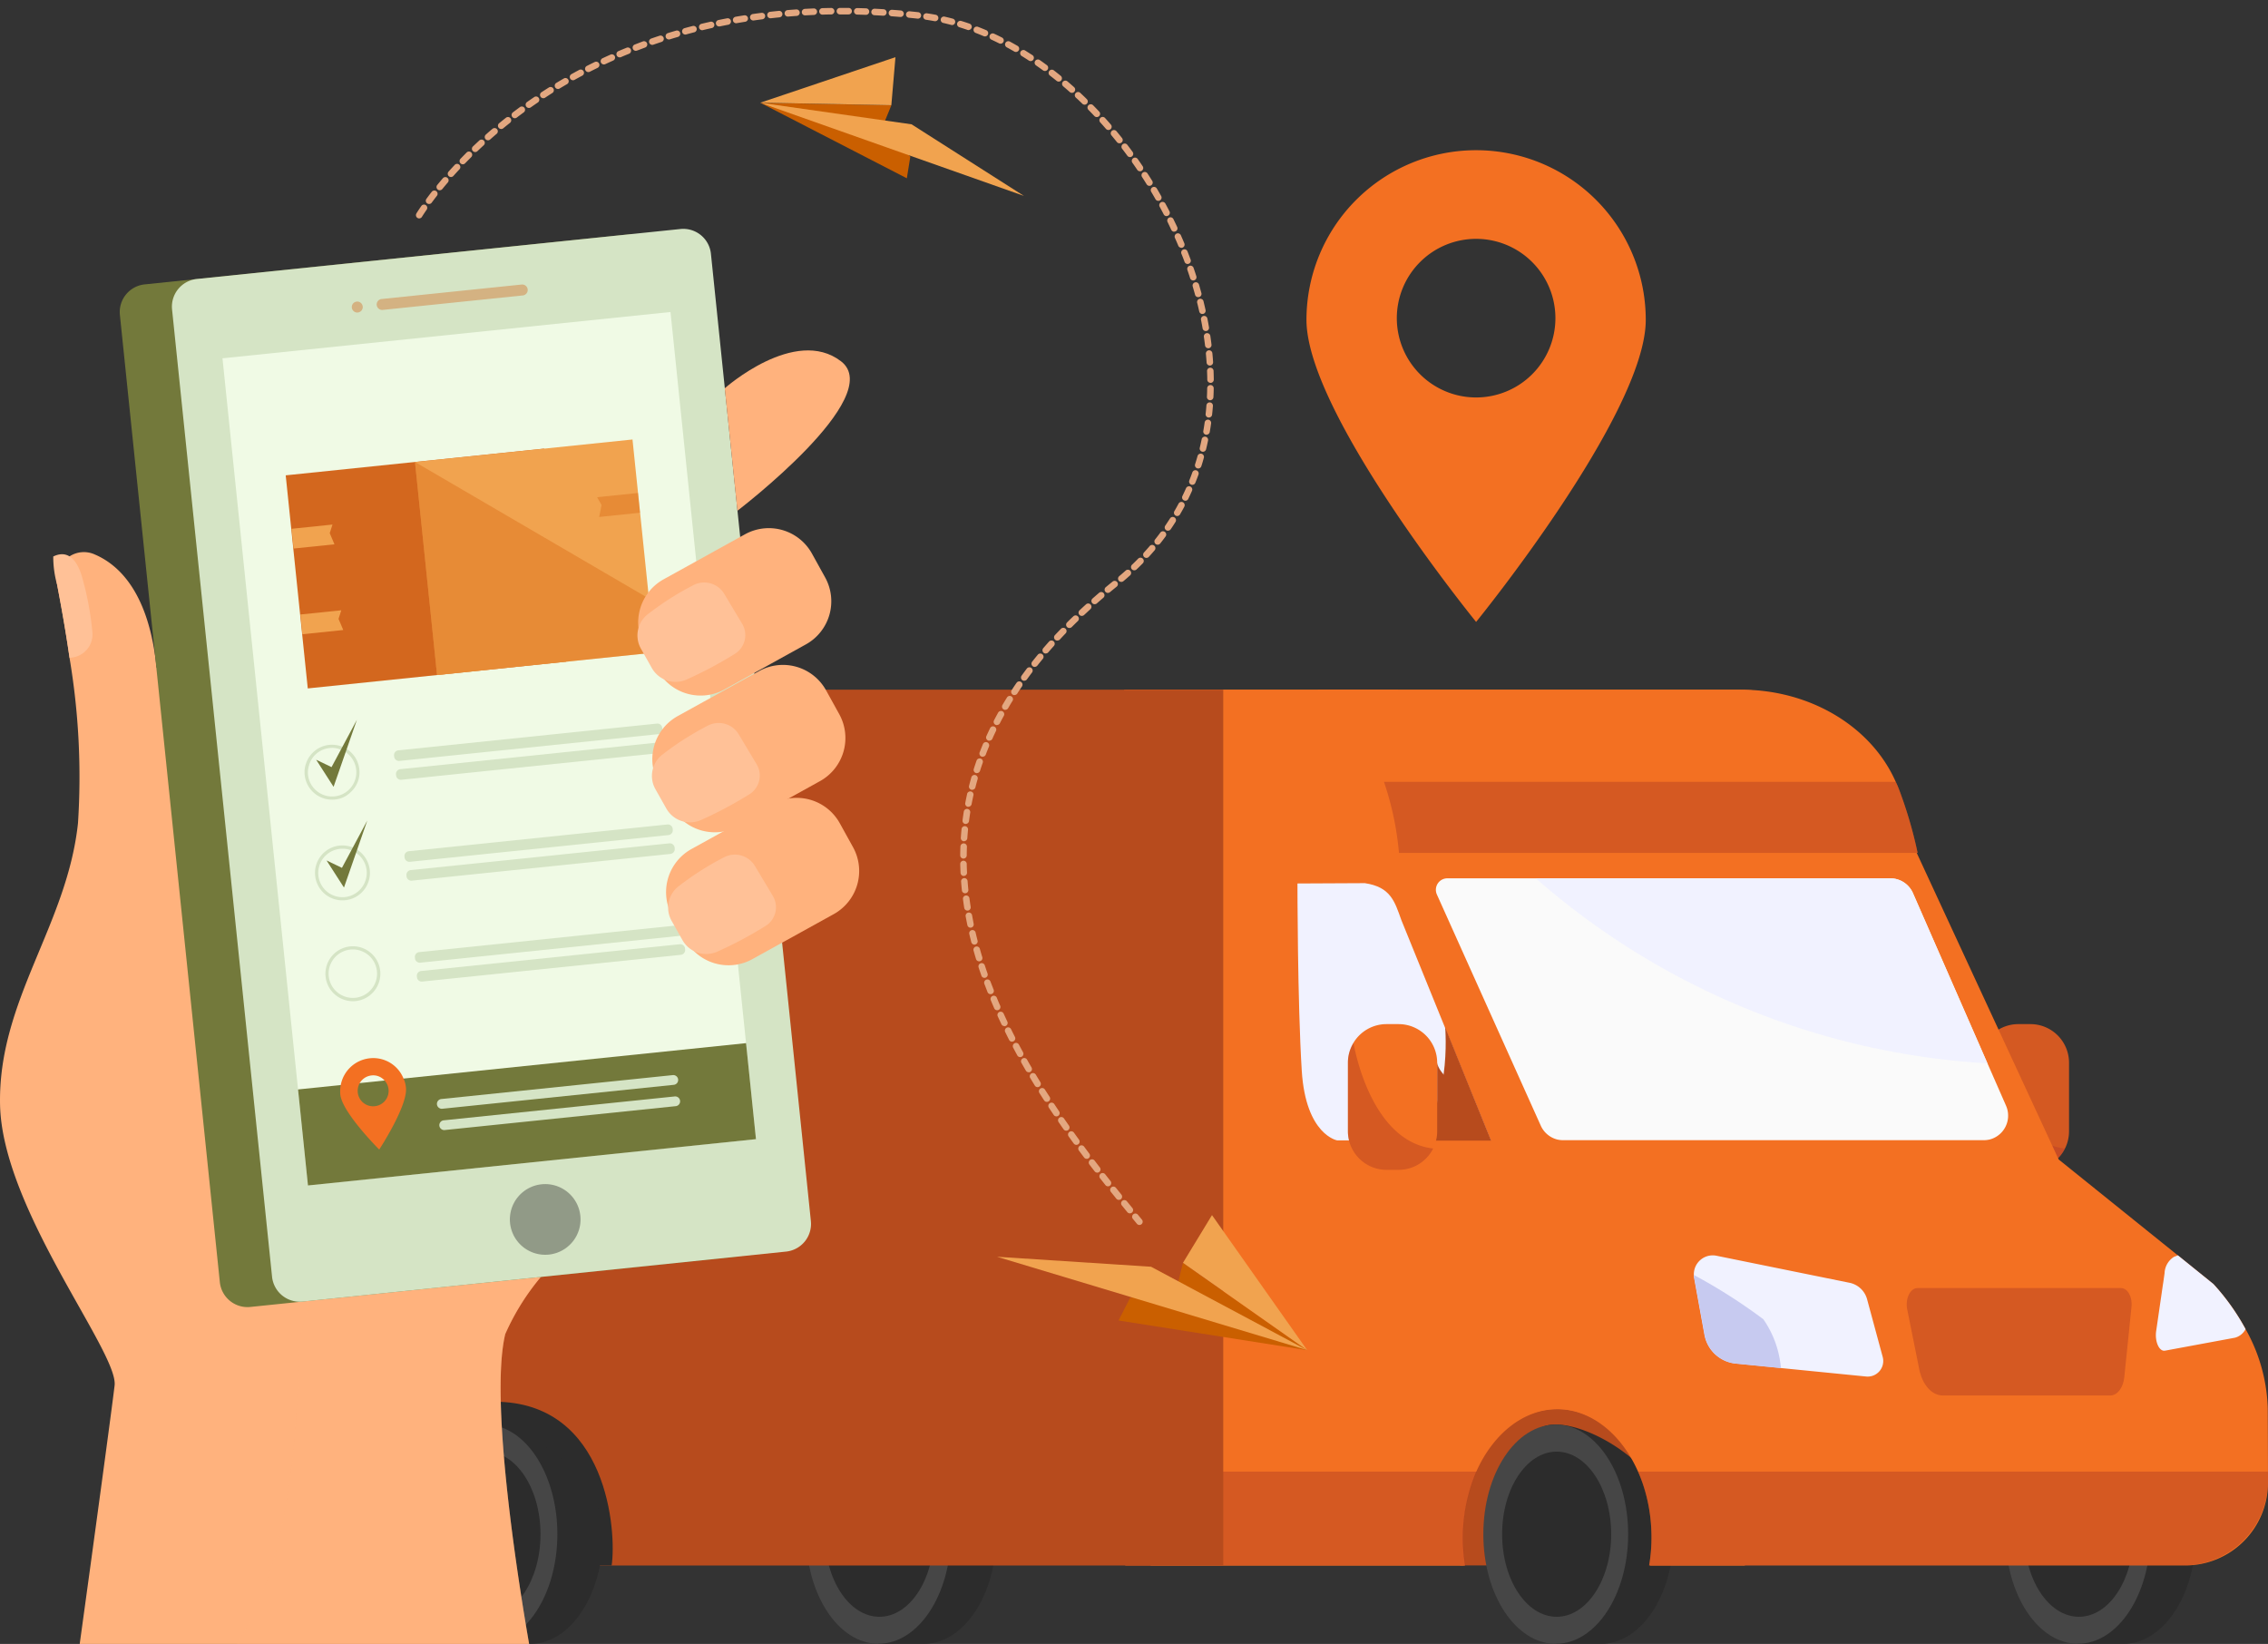 <svg xmlns="http://www.w3.org/2000/svg" width="144.182" height="104.5" viewBox="0 0 144.182 104.5">
  <rect x="0" y="0" width="144.182" height="104.5" fill="#333333" stroke="none"/>
  <g id="Group_17917" data-name="Group 17917" transform="translate(-25.785 0.5)">
    <g id="Group_17895" data-name="Group 17895" transform="translate(45.81 43.341)">
      <g id="Group_17889" data-name="Group 17889" transform="translate(105.832 21.258)">
        <path id="Path_91426" data-name="Path 91426" d="M1952.473,1000.672v4.367a2.445,2.445,0,0,1-2.446,2.447h-.783a2.455,2.455,0,0,1-2.447-2.447v-4.367a2.411,2.411,0,0,1,.355-1.256v-.007a2.454,2.454,0,0,1,2.091-1.184h.783A2.455,2.455,0,0,1,1952.473,1000.672Z" transform="translate(-1946.797 -998.225)" fill="#d45922"/>
        <path id="Path_91427" data-name="Path 91427" d="M1952.216,1019.2a2.454,2.454,0,0,1-2.19,1.355h-.783a2.455,2.455,0,0,1-2.447-2.447v-4.367a2.411,2.411,0,0,1,.355-1.256C1947.2,1012.753,1948.237,1018.744,1952.216,1019.2Z" transform="translate(-1946.797 -1011.292)" fill="#a8302d" opacity="0.3"/>
      </g>
      <path id="Path_91428" data-name="Path 91428" d="M1544.455,1276.388h12.094v-12.206h-12.617Z" transform="translate(-1471.665 -1220.719)" fill="#b74b1d"/>
      <path id="Path_91429" data-name="Path 91429" d="M1354.7,773.465l-59.417,1.465V743.6H1334.3a9.912,9.912,0,0,1,8.822,5.392l2.554,4.984Z" transform="translate(-1243.849 -743.598)" fill="#f37022"/>
      <g id="Group_17890" data-name="Group 17890" transform="translate(74.274 46.715)">
        <path id="Path_91430" data-name="Path 91430" d="M1601.236,1310.1a19.459,19.459,0,0,0,1.709,6.968h2.893c2.542,0,4.6-3.12,4.6-6.968s-4.954-6.968-7.5-6.968S1601.236,1306.256,1601.236,1310.1Z" transform="translate(-1598.342 -1303.136)" fill="#2c2c2c"/>
        <ellipse id="Ellipse_1682" data-name="Ellipse 1682" cx="4.603" cy="6.968" rx="4.603" ry="6.968" fill="#464646"/>
        <ellipse id="Ellipse_1683" data-name="Ellipse 1683" cx="3.467" cy="5.249" rx="3.467" ry="5.249" transform="translate(1.194 1.719)" fill="#2c2c2c"/>
      </g>
      <g id="Group_17891" data-name="Group 17891" transform="translate(107.476 46.715)">
        <path id="Path_91431" data-name="Path 91431" d="M1999.715,1310.1a19.459,19.459,0,0,0,1.709,6.968h2.893c2.542,0,4.6-3.12,4.6-6.968s-4.954-6.968-7.5-6.968S1999.715,1306.256,1999.715,1310.1Z" transform="translate(-1996.821 -1303.136)" fill="#2c2c2c"/>
        <path id="Path_91432" data-name="Path 91432" d="M1966.491,1310.1c0,3.848,2.061,6.968,4.6,6.968s4.6-3.12,4.6-6.968-2.06-6.968-4.6-6.968S1966.491,1306.256,1966.491,1310.1Z" transform="translate(-1966.491 -1303.136)" fill="#464646"/>
        <path id="Path_91433" data-name="Path 91433" d="M1980.79,1328.978c0,2.9,1.552,5.249,3.467,5.249s3.467-2.35,3.467-5.249-1.552-5.249-3.467-5.249S1980.79,1326.079,1980.79,1328.978Z" transform="translate(-1979.596 -1322.01)" fill="#2c2c2c"/>
      </g>
      <g id="Group_17892" data-name="Group 17892" transform="translate(31.22 46.715)">
        <path id="Path_91434" data-name="Path 91434" d="M1084.646,1310.1a19.457,19.457,0,0,0,1.709,6.968h2.893c2.542,0,4.6-3.12,4.6-6.968s-4.954-6.968-7.5-6.968S1084.646,1306.256,1084.646,1310.1Z" transform="translate(-1081.753 -1303.136)" fill="#2c2c2c"/>
        <path id="Path_91435" data-name="Path 91435" d="M1051.423,1310.1c0,3.848,2.061,6.968,4.6,6.968s4.6-3.12,4.6-6.968-2.061-6.968-4.6-6.968S1051.423,1306.256,1051.423,1310.1Z" transform="translate(-1051.423 -1303.136)" fill="#464646"/>
        <path id="Path_91436" data-name="Path 91436" d="M1065.722,1328.978c0,2.9,1.552,5.249,3.467,5.249s3.467-2.35,3.467-5.249-1.552-5.249-3.467-5.249S1065.722,1326.079,1065.722,1328.978Z" transform="translate(-1064.528 -1322.01)" fill="#2c2c2c"/>
      </g>
      <path id="Path_91437" data-name="Path 91437" d="M1377.155,1108.44a5.263,5.263,0,0,1-5.262,5.275h-34.082a10.423,10.423,0,0,0,.151-1.776c0-4.505-2.7-8.162-6.031-8.162s-6.037,3.657-6.037,8.162a10.416,10.416,0,0,0,.145,1.776h-19.915s-.8-8.892-.7-13.351c.079-3.88.079-11.483-.151-13.338,0-.276,19.2-.309,24.052-.329.658-.007,1.052-.007,1.092-.007l.066.046.072.053c.895.625,5.906,4.137,9.017,6.2,2.743,1.809,22.986,2.545,30.925,2.769,1.973.052,3.19.072,3.19.072a14.328,14.328,0,0,1,2.046,2.868,10.869,10.869,0,0,1,1.407,5.025c.006,1.19.013,2.624.013,4.031C1377.155,1107.979,1377.155,1108.21,1377.155,1108.44Z" transform="translate(-1252.998 -1058.046)" fill="#f37022"/>
      <path id="Path_91438" data-name="Path 91438" d="M1567.44,903.882h-26.7a1.578,1.578,0,0,1-1.434-.921l-6.61-14.706a.729.729,0,0,1,.664-1.026h28.169a1.568,1.568,0,0,1,1.434.94l4.735,10.819,1.184,2.7A1.568,1.568,0,0,1,1567.44,903.882Z" transform="translate(-1461.376 -875.238)" fill="#fafafa"/>
      <path id="Path_91439" data-name="Path 91439" d="M1337.455,793.323c-.007.46-.026.895-.053,1.283-.191,2.558-2.762,4.683-2.762,4.683h-6a10.637,10.637,0,0,0-.7-5.965c-1.059-2.381-2.979-3.972-5.176-3.972s-4.124,1.592-5.183,3.972a10.768,10.768,0,0,0-.71,5.965h-21.605V743.621h17.343V754.67s5.2,12.22,7.543,17.6c.579,1.341.987,2.256,1.092,2.453.52.993,12.608,7.11,14.607,8.912C1336.962,784.634,1337.515,789.83,1337.455,793.323Z" transform="translate(-1243.755 -743.619)" fill="#f37022"/>
      <path id="Path_91440" data-name="Path 91440" d="M1432.828,893.2l5.688,14.01h-9.759s-2-.335-2.259-4.427c-.274-4.368-.274-11.905-.274-11.905l4.284-.021C1432.14,891.1,1432.4,892,1432.828,893.2Z" transform="translate(-1363.767 -878.559)" fill="#f1f2ff"/>
      <path id="Path_91441" data-name="Path 91441" d="M1649.7,1095.826h-31.648l-11.556-9.089-.066-.046h31.924l9.089,7.314Z" transform="translate(-1529.017 -1058.046)" fill="#f37022"/>
      <path id="Path_91442" data-name="Path 91442" d="M2086.606,1178.98a1.067,1.067,0,0,1-.677.546l-4.439.822c-.375.072-.664-.579-.566-1.25l.434-2.986.013-.072.086-.612a1.289,1.289,0,0,1,.592-1.039l.256-.1,2.256,1.822A14.331,14.331,0,0,1,2086.606,1178.98Z" transform="translate(-1963.876 -1138.333)" fill="#f1f2ff"/>
      <path id="Path_91443" data-name="Path 91443" d="M1734.1,1195.245l-2.861-.283a2.241,2.241,0,0,1-1.986-1.835l-.658-3.617a.5.5,0,0,1-.013-.171,34.653,34.653,0,0,1,4.407,2.8A6.327,6.327,0,0,1,1734.1,1195.245Z" transform="translate(-1640.918 -1152.125)" fill="#a8302d"/>
      <path id="Path_91444" data-name="Path 91444" d="M1739.535,1182.009l-5.426-.539h-.007l-2.861-.283a2.241,2.241,0,0,1-1.986-1.835l-.658-3.617a.5.5,0,0,1-.013-.171v-.007a1.2,1.2,0,0,1,1.447-1.223l8.451,1.717a1.456,1.456,0,0,1,1.112,1.039l.993,3.67A.99.99,0,0,1,1739.535,1182.009Z" transform="translate(-1640.926 -1138.35)" fill="#f1f2ff"/>
      <path id="Path_91445" data-name="Path 91445" d="M1479.964,753.98h-32.97a19.072,19.072,0,0,0-.955-4.519,10.788,10.788,0,0,0-4.237-5.856h26.942c4.392,0,8.283,2.346,9.829,5.856a4.555,4.555,0,0,1,.191.437A27.532,27.532,0,0,1,1479.964,753.98Z" transform="translate(-1378.081 -743.604)" fill="#f37022"/>
      <path id="Path_91446" data-name="Path 91446" d="M1734.109,1195.171l-2.867-.283a2.241,2.241,0,0,1-1.986-1.835l-.658-3.617a.542.542,0,0,1-.013-.177,35.251,35.251,0,0,1,4.406,2.808A6.383,6.383,0,0,1,1734.109,1195.171Z" transform="translate(-1640.917 -1152.05)" fill="#c7caf0"/>
      <path id="Path_91447" data-name="Path 91447" d="M1726.672,1339.623a5.393,5.393,0,0,1-5.518,5.275h-33.825a10.641,10.641,0,0,0-.7-5.965h40.04C1726.672,1339.163,1726.672,1339.393,1726.672,1339.623Z" transform="translate(-1602.515 -1289.229)" fill="#8e2323" opacity="0.3"/>
      <path id="Path_91448" data-name="Path 91448" d="M1316.725,1343.122a10.414,10.414,0,0,0,.145,1.776h-21.605v-5.965h22.316A10.424,10.424,0,0,0,1316.725,1343.122Z" transform="translate(-1243.731 -1289.229)" fill="#8e2323" opacity="0.3"/>
      <path id="Path_91449" data-name="Path 91449" d="M1891.9,1199.192h12.942c.413,0,.729.558.666,1.176l-.46,4.5c-.067.662-.444,1.15-.886,1.15H1893.5c-.684,0-1.287-.677-1.486-1.666l-.768-3.824C1891.116,1199.862,1891.445,1199.192,1891.9,1199.192Z" transform="translate(-1790.028 -1161.155)" fill="#8e2323" opacity="0.3"/>
      <path id="Path_91450" data-name="Path 91450" d="M1637.5,898.989a47.718,47.718,0,0,1-28.708-11.759h22.539a1.568,1.568,0,0,1,1.434.94Z" transform="translate(-1531.182 -875.238)" fill="#f1f2ff"/>
      <rect id="Rectangle_5723" data-name="Rectangle 5723" width="57.739" height="55.673" transform="translate(0 0)" fill="#b74b1d"/>
      <path id="Path_91451" data-name="Path 91451" d="M1513.511,1000.558s.494,5.662-2.3,7.213h5.222Z" transform="translate(-1441.663 -979.105)" fill="#b74b1d"/>
      <path id="Path_91452" data-name="Path 91452" d="M1533.91,1029.1s-1.179-.839-1.28-1.535v3.96h1.543Z" transform="translate(-1461.294 -1003.853)" fill="#b74b1d"/>
      <g id="Group_17893" data-name="Group 17893" transform="translate(65.664 21.258)">
        <path id="Path_91453" data-name="Path 91453" d="M1470.31,1000.672v4.367a2.445,2.445,0,0,1-2.446,2.447h-.783a2.455,2.455,0,0,1-2.446-2.447v-4.367a2.41,2.41,0,0,1,.355-1.256v-.007a2.453,2.453,0,0,1,2.091-1.184h.783A2.455,2.455,0,0,1,1470.31,1000.672Z" transform="translate(-1464.634 -998.225)" fill="#f37022"/>
        <path id="Path_91454" data-name="Path 91454" d="M1470.053,1019.2a2.454,2.454,0,0,1-2.19,1.355h-.783a2.455,2.455,0,0,1-2.446-2.447v-4.367a2.41,2.41,0,0,1,.355-1.256C1465.035,1012.753,1466.074,1018.744,1470.053,1019.2Z" transform="translate(-1464.634 -1011.292)" fill="#8e2323" opacity="0.3"/>
      </g>
      <path id="Path_91455" data-name="Path 91455" d="M744.69,1296.139h-14.2c-.3-1.282-1.2-10.411,6.756-10.411C744.477,1285.728,745.009,1294.057,744.69,1296.139Z" transform="translate(-725.832 -1240.466)" fill="#2c2c2c"/>
      <g id="Group_17894" data-name="Group 17894" transform="translate(6.208 46.715)">
        <path id="Path_91456" data-name="Path 91456" d="M784.4,1310.1a19.459,19.459,0,0,0,1.709,6.968H789c2.542,0,4.6-3.12,4.6-6.968s-4.954-6.968-7.5-6.968S784.4,1306.256,784.4,1310.1Z" transform="translate(-781.504 -1303.136)" fill="#2c2c2c"/>
        <path id="Path_91457" data-name="Path 91457" d="M751.175,1310.1c0,3.848,2.061,6.968,4.6,6.968s4.6-3.12,4.6-6.968-2.061-6.968-4.6-6.968S751.175,1306.256,751.175,1310.1Z" transform="translate(-751.175 -1303.136)" fill="#464646"/>
        <path id="Path_91458" data-name="Path 91458" d="M765.473,1328.978c0,2.9,1.552,5.249,3.467,5.249s3.467-2.35,3.467-5.249-1.552-5.249-3.467-5.249S765.473,1326.079,765.473,1328.978Z" transform="translate(-764.279 -1322.01)" fill="#2c2c2c"/>
      </g>
      <path id="Path_91459" data-name="Path 91459" d="M1526.48,818.262h-32.971a19.067,19.067,0,0,0-.955-4.519h32.534a4.5,4.5,0,0,1,.191.437A27.524,27.524,0,0,1,1526.48,818.262Z" transform="translate(-1424.598 -807.887)" fill="#8e2323" opacity="0.3"/>
    </g>
    <path id="Path_91460" data-name="Path 91460" d="M1444.158,331.14a10.785,10.785,0,0,0-10.785,10.785c0,5.956,10.785,19.2,10.785,19.2s10.785-13.242,10.785-19.2A10.785,10.785,0,0,0,1444.158,331.14Zm0,15.717a5.041,5.041,0,1,1,5.041-5.041A5.041,5.041,0,0,1,1444.158,346.857Z" transform="translate(-1324.533 -322.092)" fill="#f37022"/>
    <g id="Group_17896" data-name="Group 17896" transform="translate(52.229 0)">
      <path id="Path_91461" data-name="Path 91461" d="M800.366,300.136a.207.207,0,0,1-.16-.075l-.258-.313a.207.207,0,1,1,.319-.264l.258.312a.207.207,0,0,1-.159.339Zm-.609-.739a.206.206,0,0,1-.16-.076l-.35-.428a.207.207,0,1,1,.321-.262l.35.427a.207.207,0,0,1-.16.338Zm-.7-.856a.206.206,0,0,1-.161-.077l-.347-.431a.207.207,0,0,1,.323-.259l.346.43a.207.207,0,0,1-.161.337Zm-.691-.862a.207.207,0,0,1-.163-.079l-.343-.435a.207.207,0,0,1,.326-.255l.341.433a.207.207,0,0,1-.162.336Zm-.682-.87a.207.207,0,0,1-.164-.08q-.168-.217-.337-.439a.207.207,0,0,1,.329-.251q.168.221.336.437a.207.207,0,0,1-.164.334Zm-.67-.878a.207.207,0,0,1-.166-.083q-.166-.22-.331-.444a.207.207,0,1,1,.333-.246q.165.223.329.442a.207.207,0,0,1-.165.332Zm-.657-.888a.207.207,0,0,1-.168-.085q-.162-.223-.324-.45a.207.207,0,0,1,.337-.241q.161.225.322.447a.207.207,0,0,1-.167.329Zm-.643-.9a.207.207,0,0,1-.17-.088q-.159-.226-.316-.455a.207.207,0,0,1,.341-.235q.157.228.314.452a.207.207,0,0,1-.169.326Zm-.626-.91a.207.207,0,0,1-.172-.091q-.154-.229-.308-.461a.207.207,0,0,1,.346-.228q.152.231.305.458a.207.207,0,0,1-.172.323Zm-.608-.922a.207.207,0,0,1-.174-.095q-.15-.232-.3-.468a.207.207,0,0,1,.351-.22q.147.233.3.464a.207.207,0,0,1-.174.319Zm-.588-.935a.207.207,0,0,1-.177-.1q-.145-.236-.287-.475a.207.207,0,1,1,.355-.212q.141.236.285.47a.207.207,0,0,1-.176.315Zm-.566-.949a.207.207,0,0,1-.179-.1q-.139-.24-.276-.482a.207.207,0,1,1,.361-.2q.135.24.273.477a.207.207,0,0,1-.179.311Zm-.542-.962a.207.207,0,0,1-.182-.108q-.133-.244-.263-.491a.207.207,0,0,1,.366-.194q.129.244.261.486a.207.207,0,0,1-.182.306Zm-.517-.979a.207.207,0,0,1-.185-.113q-.126-.248-.249-.5a.207.207,0,0,1,.372-.183q.121.247.246.492a.207.207,0,0,1-.184.3Zm-.488-.993a.207.207,0,0,1-.187-.119q-.119-.251-.234-.5a.207.207,0,1,1,.377-.171q.113.25.231.5a.207.207,0,0,1-.187.3Zm-.456-1.007a.207.207,0,0,1-.19-.125q-.111-.255-.217-.512a.207.207,0,0,1,.383-.158q.1.254.214.506a.207.207,0,0,1-.19.289Zm-.421-1.022a.207.207,0,0,1-.193-.132q-.1-.259-.2-.52a.207.207,0,1,1,.388-.144q.1.257.2.513a.207.207,0,0,1-.193.283Zm-.383-1.036a.207.207,0,0,1-.2-.139q-.091-.263-.178-.527a.207.207,0,1,1,.394-.128q.085.261.175.519a.207.207,0,0,1-.2.275Zm-.342-1.05a.207.207,0,0,1-.2-.147c-.054-.177-.106-.357-.156-.535a.207.207,0,1,1,.4-.112c.049.175.1.352.154.526a.207.207,0,0,1-.2.267Zm-.3-1.063a.207.207,0,0,1-.2-.156c-.046-.181-.091-.362-.132-.541a.207.207,0,0,1,.4-.094c.041.176.084.355.13.532a.207.207,0,0,1-.2.259Zm-.25-1.076a.207.207,0,0,1-.2-.165c-.038-.182-.074-.366-.107-.547a.207.207,0,1,1,.407-.074c.032.177.068.358.1.537a.207.207,0,0,1-.161.245A.2.2,0,0,1,789.628,281.236Zm-.2-1.087a.207.207,0,0,1-.2-.175c-.029-.183-.056-.369-.079-.552a.207.207,0,1,1,.411-.054c.023.179.05.362.078.542a.207.207,0,0,1-.172.237Zm-.143-1.1a.207.207,0,0,1-.206-.186c-.019-.185-.036-.372-.05-.556a.207.207,0,0,1,.413-.032c.014.18.03.364.049.545a.207.207,0,0,1-.185.227Zm-.084-1.1a.207.207,0,0,1-.207-.2c-.009-.186-.016-.374-.02-.559a.207.207,0,0,1,.414-.009c0,.181.01.365.019.547a.207.207,0,0,1-.2.217Zm-.023-1.106h0a.207.207,0,0,1-.205-.209c0-.186.006-.374.013-.558a.207.207,0,1,1,.414.015c-.007.18-.011.364-.012.546A.207.207,0,0,1,789.18,276.845Zm.041-1.1h-.014a.207.207,0,0,1-.193-.22c.012-.186.028-.373.046-.558a.207.207,0,0,1,.412.04c-.018.18-.033.364-.045.545A.207.207,0,0,1,789.222,275.74Zm.107-1.1-.026,0a.207.207,0,0,1-.179-.232c.023-.184.05-.37.079-.553a.207.207,0,0,1,.409.065c-.028.179-.054.36-.077.54A.207.207,0,0,1,789.328,274.64Zm.172-1.09a.212.212,0,0,1-.039,0,.207.207,0,0,1-.165-.242c.035-.182.072-.366.112-.547a.207.207,0,1,1,.4.089c-.039.177-.076.357-.11.535A.207.207,0,0,1,789.5,273.549Zm.238-1.078a.207.207,0,0,1-.2-.258c.045-.179.094-.361.145-.539a.207.207,0,0,1,.4.113c-.05.175-.1.352-.142.527A.207.207,0,0,1,789.739,272.471Zm.3-1.062a.207.207,0,0,1-.2-.27c.056-.176.115-.354.177-.529a.207.207,0,0,1,.391.137c-.06.172-.118.346-.173.518A.207.207,0,0,1,790.041,271.41Zm.365-1.042a.207.207,0,0,1-.193-.281c.066-.172.136-.346.207-.518a.207.207,0,1,1,.382.159c-.07.168-.138.339-.2.507A.207.207,0,0,1,790.406,270.368Zm.424-1.019a.207.207,0,0,1-.189-.292c.076-.168.155-.338.236-.506a.207.207,0,1,1,.373.18c-.079.164-.157.33-.231.5A.207.207,0,0,1,790.83,269.349Zm.48-.994a.207.207,0,0,1-.184-.3c.084-.163.173-.329.263-.492a.207.207,0,1,1,.363.2c-.088.16-.175.322-.257.482A.207.207,0,0,1,791.31,268.355Zm.533-.967a.207.207,0,0,1-.179-.312c.093-.158.189-.319.287-.477a.207.207,0,0,1,.352.218c-.1.156-.191.313-.282.469A.207.207,0,0,1,791.843,267.388Zm.581-.939a.207.207,0,0,1-.173-.32c.1-.154.2-.309.31-.463a.207.207,0,0,1,.341.235c-.1.151-.206.3-.3.455A.207.207,0,0,1,792.424,266.449Zm.625-.91a.207.207,0,0,1-.168-.328c.108-.149.219-.3.331-.448a.207.207,0,0,1,.33.25c-.11.145-.219.294-.325.44A.207.207,0,0,1,793.049,265.539Zm.666-.881a.207.207,0,0,1-.162-.336c.113-.143.231-.289.35-.433a.207.207,0,1,1,.319.263c-.117.142-.232.285-.344.426A.207.207,0,0,1,793.715,264.658Zm.7-.852a.207.207,0,0,1-.157-.342q.18-.209.366-.418a.207.207,0,0,1,.309.276q-.184.206-.361.412A.207.207,0,0,1,794.417,263.806Zm.736-.823a.207.207,0,0,1-.152-.348q.188-.2.382-.4a.207.207,0,0,1,.3.287q-.192.2-.377.4A.207.207,0,0,1,795.153,262.983Zm.766-.8a.207.207,0,0,1-.147-.353q.195-.2.4-.39a.207.207,0,1,1,.288.3q-.2.193-.391.385A.207.207,0,0,1,795.918,262.187Zm.792-.769a.207.207,0,0,1-.142-.358q.2-.189.408-.377a.207.207,0,0,1,.279.306q-.2.186-.4.372A.206.206,0,0,1,796.711,261.418Zm.817-.743a.207.207,0,0,1-.137-.362q.206-.182.419-.364a.207.207,0,1,1,.269.315q-.21.18-.414.36A.206.206,0,0,1,797.527,260.676Zm.839-.718a.207.207,0,0,1-.133-.366q.212-.176.429-.352a.207.207,0,1,1,.26.322q-.215.174-.425.348A.206.206,0,0,1,798.366,259.957Zm.855-.7a.207.207,0,0,1-.133-.366c.139-.117.278-.237.412-.357a.207.207,0,1,1,.276.309c-.137.123-.279.246-.422.366A.206.206,0,0,1,799.221,259.258Zm.823-.736a.207.207,0,0,1-.143-.357c.131-.125.262-.254.388-.383a.207.207,0,1,1,.3.29c-.129.132-.263.264-.4.393A.206.206,0,0,1,800.044,258.522Zm.772-.789a.207.207,0,0,1-.153-.347c.122-.134.244-.271.361-.408a.207.207,0,1,1,.315.269c-.12.141-.244.282-.37.419A.207.207,0,0,1,800.816,257.733Zm.716-.84a.207.207,0,0,1-.162-.336c.112-.142.224-.287.331-.433a.207.207,0,0,1,.334.245c-.11.149-.224.3-.34.445A.206.206,0,0,1,801.532,256.893Zm.654-.889a.207.207,0,0,1-.171-.324c.1-.149.2-.3.3-.455a.207.207,0,0,1,.351.221c-.1.157-.2.315-.307.468A.207.207,0,0,1,802.186,256Zm.588-.934a.207.207,0,0,1-.179-.311c.09-.156.179-.316.264-.476a.207.207,0,0,1,.366.194c-.087.164-.179.329-.272.489A.207.207,0,0,1,802.774,255.07Zm.518-.974a.207.207,0,0,1-.186-.3c.079-.163.156-.329.229-.494a.207.207,0,1,1,.379.167c-.075.169-.154.34-.235.507A.207.207,0,0,1,803.292,254.1Zm.445-1.009a.207.207,0,0,1-.192-.284c.067-.168.131-.339.192-.509a.207.207,0,1,1,.39.14c-.063.175-.129.351-.2.523A.207.207,0,0,1,803.737,253.087Zm.372-1.039a.2.2,0,0,1-.063-.01.207.207,0,0,1-.135-.26c.055-.172.107-.348.156-.522a.207.207,0,0,1,.4.112c-.05.179-.1.359-.16.536A.207.207,0,0,1,804.109,252.049Zm.3-1.063a.2.2,0,0,1-.049-.006.207.207,0,0,1-.152-.25c.043-.175.083-.354.12-.532a.207.207,0,1,1,.405.084c-.038.182-.079.366-.123.545A.207.207,0,0,1,804.408,250.986Zm.225-1.081a.207.207,0,0,1-.2-.243c.031-.178.059-.36.085-.539a.207.207,0,0,1,.41.058c-.026.184-.055.37-.087.552A.207.207,0,0,1,804.633,249.9Zm.154-1.094h-.023a.207.207,0,0,1-.184-.228c.019-.179.036-.362.05-.544a.207.207,0,1,1,.413.032c-.014.186-.032.373-.052.557A.207.207,0,0,1,804.787,248.811Zm.085-1.1h-.01a.207.207,0,0,1-.2-.216c.009-.18.014-.364.017-.546a.207.207,0,1,1,.414.007c0,.187-.009.374-.018.558A.207.207,0,0,1,804.872,247.71Zm.019-1.105a.207.207,0,0,1-.207-.2c0-.181-.007-.365-.014-.547a.207.207,0,0,1,.414-.017c.007.185.012.373.014.558a.207.207,0,0,1-.2.209Zm-.044-1.1a.207.207,0,0,1-.206-.193c-.012-.18-.027-.363-.044-.545a.207.207,0,1,1,.412-.039c.018.185.033.372.045.556a.207.207,0,0,1-.193.221Zm-.1-1.1a.207.207,0,0,1-.205-.182c-.022-.18-.046-.362-.073-.542a.207.207,0,1,1,.41-.06c.027.183.052.369.074.553a.207.207,0,0,1-.181.23Zm-.16-1.093a.207.207,0,0,1-.2-.172c-.031-.177-.064-.358-.1-.538a.207.207,0,1,1,.406-.08c.036.183.07.367.1.548a.207.207,0,0,1-.169.239A.2.2,0,0,1,804.582,243.308Zm-.214-1.083a.207.207,0,0,1-.2-.162c-.039-.177-.081-.357-.125-.533a.207.207,0,1,1,.4-.1c.044.179.087.362.127.542a.207.207,0,0,1-.157.247A.21.21,0,0,1,804.368,242.224Zm-.265-1.072a.207.207,0,0,1-.2-.153c-.047-.175-.1-.352-.149-.527a.207.207,0,0,1,.4-.117c.053.178.1.358.152.536a.207.207,0,0,1-.146.254A.21.21,0,0,1,804.1,241.152Zm-.314-1.061a.207.207,0,0,1-.2-.144c-.055-.173-.113-.348-.173-.522a.207.207,0,1,1,.392-.135c.061.176.12.355.176.53a.207.207,0,0,1-.2.27Zm-.36-1.048a.207.207,0,0,1-.194-.136c-.063-.171-.129-.344-.2-.514a.207.207,0,0,1,.386-.151c.068.172.134.348.2.522a.207.207,0,0,1-.194.279Zm-.4-1.031a.207.207,0,0,1-.191-.127c-.07-.168-.143-.338-.216-.5a.207.207,0,1,1,.379-.167c.075.17.149.342.22.513a.207.207,0,0,1-.191.287ZM802.579,237a.207.207,0,0,1-.188-.12c-.077-.165-.156-.332-.237-.5a.207.207,0,0,1,.372-.182c.081.166.162.335.24.5a.207.207,0,0,1-.188.294Zm-48-.847a.207.207,0,0,1-.178-.313c0-.007.106-.177.312-.477a.207.207,0,1,1,.341.235c-.2.287-.3.453-.3.454A.207.207,0,0,1,754.58,236.152Zm47.513-.146a.207.207,0,0,1-.184-.112q-.126-.244-.256-.485a.207.207,0,0,1,.364-.2q.132.245.26.493a.207.207,0,0,1-.184.3Zm-46.886-.771a.207.207,0,0,1-.167-.33c.108-.146.221-.3.338-.446a.207.207,0,1,1,.327.255c-.114.147-.225.293-.331.437A.207.207,0,0,1,755.206,235.235Zm46.361-.2a.207.207,0,0,1-.181-.105q-.135-.239-.275-.475a.207.207,0,0,1,.356-.211q.142.239.279.482a.207.207,0,0,1-.18.309Zm-45.681-.672a.207.207,0,0,1-.16-.338c.116-.141.236-.285.358-.428a.207.207,0,0,1,.315.269c-.12.14-.239.282-.352.42A.206.206,0,0,1,755.886,234.362ZM801,234.083a.207.207,0,0,1-.176-.1q-.144-.233-.293-.463a.207.207,0,0,1,.348-.225q.151.233.3.47a.207.207,0,0,1-.176.316Zm-44.4-.561a.207.207,0,0,1-.154-.345c.123-.138.249-.276.376-.411a.207.207,0,1,1,.3.282c-.124.133-.249.27-.37.405A.207.207,0,0,1,756.605,233.522Zm43.8-.366a.206.206,0,0,1-.172-.091q-.153-.227-.311-.451a.207.207,0,1,1,.339-.238q.16.227.315.458a.207.207,0,0,1-.172.323Zm-43.047-.443a.207.207,0,0,1-.149-.351q.189-.195.391-.4a.207.207,0,1,1,.292.294q-.2.2-.386.39A.206.206,0,0,1,757.359,232.713Zm42.412-.459a.207.207,0,0,1-.167-.085q-.162-.221-.328-.438a.207.207,0,1,1,.329-.251q.168.22.333.444a.207.207,0,0,1-.167.33Zm-41.627-.32a.207.207,0,0,1-.143-.357q.2-.188.406-.38a.207.207,0,0,1,.28.305q-.206.189-.4.375A.206.206,0,0,1,758.144,231.935Zm40.958-.556a.207.207,0,0,1-.162-.078c-.113-.142-.229-.284-.345-.424a.207.207,0,1,1,.319-.265c.118.142.235.286.35.43a.207.207,0,0,1-.162.336Zm-40.144-.192a.207.207,0,0,1-.137-.362q.2-.181.42-.365a.207.207,0,1,1,.269.315q-.212.181-.414.36A.206.206,0,0,1,758.958,231.187Zm39.441-.655a.207.207,0,0,1-.157-.072c-.119-.137-.241-.276-.363-.411a.207.207,0,0,1,.308-.277c.124.137.248.278.369.417a.207.207,0,0,1-.157.343Zm-38.6-.062a.207.207,0,0,1-.132-.367q.212-.174.433-.349a.207.207,0,1,1,.257.325q-.218.172-.427.344A.207.207,0,0,1,759.8,230.47Zm.867-.685a.207.207,0,0,1-.126-.372q.219-.166.445-.333a.207.207,0,1,1,.245.334q-.224.164-.44.328A.206.206,0,0,1,760.665,229.785Zm36.993-.073a.206.206,0,0,1-.151-.065c-.125-.133-.253-.266-.38-.395a.207.207,0,1,1,.3-.29c.129.132.259.267.386.4a.207.207,0,0,1-.151.349Zm-36.1-.58a.207.207,0,0,1-.12-.376q.225-.159.457-.316a.207.207,0,0,1,.233.343q-.229.156-.451.312A.207.207,0,0,1,761.556,229.132Zm35.328-.208a.206.206,0,0,1-.145-.059c-.13-.127-.263-.254-.4-.378a.207.207,0,1,1,.283-.3c.135.126.271.255.4.384a.207.207,0,0,1-.145.355Zm-34.415-.412a.207.207,0,0,1-.113-.38q.23-.15.468-.3a.207.207,0,0,1,.22.351q-.235.147-.462.3A.205.205,0,0,1,762.47,228.512Zm33.607-.341a.206.206,0,0,1-.138-.052c-.137-.122-.276-.243-.413-.359a.207.207,0,0,1,.268-.316c.139.119.281.242.42.366a.207.207,0,0,1-.138.362Zm-32.672-.246a.207.207,0,0,1-.107-.384q.236-.142.478-.283a.207.207,0,1,1,.208.358q-.239.139-.472.279A.205.205,0,0,1,763.4,227.924Zm31.83-.469a.206.206,0,0,1-.13-.046c-.141-.114-.286-.229-.429-.339a.207.207,0,0,1,.253-.328c.146.113.293.229.437.346a.207.207,0,0,1-.13.368Zm-30.874-.085a.207.207,0,0,1-.1-.388q.241-.134.488-.266a.207.207,0,1,1,.195.365q-.244.13-.482.262A.206.206,0,0,1,764.36,227.371Zm.974-.519a.207.207,0,0,1-.094-.392q.246-.125.5-.248a.207.207,0,0,1,.182.372q-.248.121-.491.245A.207.207,0,0,1,765.335,226.851Zm29.025-.07a.206.206,0,0,1-.122-.04c-.147-.108-.3-.215-.445-.317a.207.207,0,0,1,.236-.34c.151.1.3.214.454.324a.207.207,0,0,1-.122.374Zm-28.033-.415a.207.207,0,0,1-.088-.395q.25-.117.506-.231a.207.207,0,1,1,.169.378q-.252.113-.5.228A.206.206,0,0,1,766.327,226.366Zm27.125-.214a.205.205,0,0,1-.113-.034c-.153-.1-.308-.2-.461-.293a.207.207,0,0,1,.217-.352c.157.1.315.2.471.3a.207.207,0,0,1-.114.38Zm-26.117-.236a.207.207,0,0,1-.081-.4q.254-.108.513-.213a.207.207,0,0,1,.156.384q-.256.1-.507.211A.207.207,0,0,1,767.335,225.916Zm25.177-.344a.207.207,0,0,1-.1-.028c-.157-.091-.318-.181-.477-.267a.207.207,0,1,1,.2-.364c.162.088.326.18.487.273a.207.207,0,0,1-.1.386Zm-24.154-.071a.207.207,0,0,1-.075-.4q.257-.1.52-.2a.207.207,0,1,1,.143.389q-.259.1-.513.193A.208.208,0,0,1,768.358,225.5Zm1.037-.38a.207.207,0,0,1-.068-.4q.261-.091.526-.178a.207.207,0,1,1,.129.393q-.262.086-.52.176A.208.208,0,0,1,769.4,225.121Zm22.146-.074a.205.205,0,0,1-.093-.022c-.163-.082-.328-.162-.491-.237a.207.207,0,0,1,.174-.376c.167.077.336.159.5.243a.207.207,0,0,1-.093.392Zm-21.1-.271a.207.207,0,0,1-.061-.4q.263-.082.532-.16a.207.207,0,0,1,.116.4q-.265.077-.525.158A.207.207,0,0,1,770.444,224.776Zm20.1-.194a.206.206,0,0,1-.081-.017c-.167-.071-.337-.14-.505-.205a.207.207,0,1,1,.15-.386c.172.067.346.137.518.21a.207.207,0,0,1-.081.4Zm-19.036-.116a.207.207,0,0,1-.055-.407q.266-.073.537-.143a.207.207,0,0,1,.1.4q-.267.069-.53.141A.208.208,0,0,1,771.5,224.467Zm1.069-.275a.207.207,0,0,1-.048-.408q.268-.064.541-.125a.207.207,0,1,1,.09.4q-.269.06-.535.124A.206.206,0,0,1,772.573,224.192Zm16.937-.007a.207.207,0,0,1-.068-.012c-.172-.06-.346-.117-.518-.17a.207.207,0,1,1,.122-.4c.176.054.355.113.531.174a.207.207,0,0,1-.068.4Zm-15.859-.233a.207.207,0,0,1-.042-.41q.27-.056.545-.108a.207.207,0,1,1,.078.407q-.271.052-.538.107A.213.213,0,0,1,773.651,223.951Zm14.8-.092a.209.209,0,0,1-.054-.007c-.176-.047-.354-.091-.528-.131a.207.207,0,0,1,.092-.4c.18.041.362.086.543.135a.207.207,0,0,1-.054.407Zm-13.72-.114a.207.207,0,0,1-.035-.411q.272-.047.548-.091a.207.207,0,1,1,.065.409q-.273.043-.541.09A.211.211,0,0,1,774.735,223.745Zm12.644-.131a.207.207,0,0,1-.038,0c-.179-.033-.359-.064-.536-.089a.207.207,0,1,1,.06-.41c.182.027.368.058.553.092a.207.207,0,0,1-.038.411Zm-11.554-.042a.207.207,0,0,1-.029-.412q.273-.039.55-.075a.207.207,0,1,1,.053.411q-.274.035-.544.074Zm10.462-.118h-.023q-.275-.03-.547-.056a.207.207,0,0,1,.04-.412q.274.027.551.057a.207.207,0,0,1-.022.413Zm-9.367-.023a.207.207,0,0,1-.023-.413q.274-.031.552-.058a.207.207,0,1,1,.041.412q-.275.027-.546.058Zm8.268-.084h-.018q-.275-.023-.548-.043a.207.207,0,0,1,.03-.413q.275.02.553.044a.207.207,0,0,1-.017.413Zm-7.169-.024a.207.207,0,0,1-.017-.413q.275-.023.553-.042a.207.207,0,1,1,.029.413q-.275.019-.547.042Zm6.068-.056h-.013q-.276-.017-.549-.03a.207.207,0,1,1,.02-.414q.275.013.554.031a.207.207,0,0,1-.013.414Zm-4.966-.021a.207.207,0,0,1-.011-.414q.275-.015.554-.027a.207.207,0,0,1,.017.414q-.276.012-.549.027Zm3.864-.033h-.008q-.276-.01-.549-.017a.207.207,0,1,1,.01-.414q.276.007.554.017a.207.207,0,0,1-.007.414Zm-2.76-.013a.207.207,0,0,1-.006-.414q.276-.008.555-.012h0a.207.207,0,0,1,0,.414q-.276,0-.549.012Zm1.656-.014h0l-.478,0h-.072a.207.207,0,0,1,0-.414h.072l.483,0a.207.207,0,0,1,0,.414Z" transform="translate(-754.373 -222.769)" fill="#e3a780" stroke="rgba(0,0,0,0)" stroke-width="1"/>
    </g>
    <g id="Group_17914" data-name="Group 17914" transform="translate(25.785 14.048)">
      <g id="Group_17897" data-name="Group 17897" transform="translate(0 20.545)">
        <path id="Path_91463" data-name="Path 91463" d="M484.393,669.888l-.363.391c-.864.937-3.21,3.482-5.792,6.41-.609.691-1.237,1.409-1.864,2.128-.937,1.082-1.855,2.164-2.71,3.21l-.009.009c-.264.309-.509.609-.755.909-.509.628-.982,1.228-1.419,1.792a15.106,15.106,0,0,0-2.4,3.792c-1.046,4.374.991,16.685,1.519,19.695H442.03c.864-6.256,2.064-15.094,2.219-16.44.236-2.119-7.156-11.211-7.283-17.849s4.264-11.375,4.956-17.9a45.526,45.526,0,0,0-.537-10.484c-.255-1.809-.555-3.428-.791-4.656a1.7,1.7,0,0,1,.455-1.537,1.491,1.491,0,0,1,.327-.264,1.676,1.676,0,0,1,1.609-.127c1.637.7,3.455,2.555,3.928,7.183,0,0,1.373.864,3.592,2.273.9.564,1.937,1.218,3.083,1.946.882.555,1.828,1.155,2.819,1.782.064.036.127.082.191.118.4.254.791.509,1.209.773h.009c.145.091.291.191.446.282q.4.259.818.518a1.1,1.1,0,0,0,.173.1l5.583,3.555h.009c.309.182.618.382.927.582.236.154.482.3.727.455.3.2.609.391.918.582h.009c2.155,1.364,4.264,2.71,6.237,3.955.309.2.618.391.918.582.246.155.482.309.718.455.318.2.609.391.909.591h.009c3.764,2.373,6.674,4.228,7.738,4.91C484.238,669.788,484.393,669.879,484.393,669.888Z" transform="translate(-436.963 -638.816)" fill="#ffb27d"/>
        <path id="Path_91464" data-name="Path 91464" d="M479.923,645.455a1.483,1.483,0,0,1-1.255,1.565l-.2.029c-.259-1.8-.555-3.425-.791-4.653a6.513,6.513,0,0,1-.245-1.792c1.243-.608,1.721.862,1.874,1.459A18.933,18.933,0,0,1,479.923,645.455Z" transform="translate(-474.046 -640.322)" fill="#ffc197"/>
      </g>
      <path id="Path_91465" data-name="Path 91465" d="M641.6,1054.156c-.937,1.082-1.855,2.164-2.71,3.21l-.009.009c-.264.309-.509.609-.755.909-.509.628-.982,1.228-1.419,1.792a15.1,15.1,0,0,0-2.4,3.791c-1.046,4.374.991,16.685,1.519,19.695H617.237c3.446-5.137,3.892-14.184,3.919-18.34a10.269,10.269,0,0,1,.891-3.628,43.873,43.873,0,0,1,4.455-7.811c1.509-2.2,2.9-3.964,3.464-4.665v-.009c.182-.209.273-.328.273-.328l10.275-.436h.009l.136.727.109.618.473,2.564Z" transform="translate(-602.186 -993.61)" fill="#ffb27d" opacity="0.3"/>
      <g id="Group_17912" data-name="Group 17912" transform="translate(7.611 0)">
        <g id="Group_17901" data-name="Group 17901">
          <path id="Path_91466" data-name="Path 91466" d="M567.17,460.148l-30.751,3.178a1.768,1.768,0,0,1-1.934-1.572l-6.355-61.495a1.768,1.768,0,0,1,1.572-1.934l30.751-3.178a1.767,1.767,0,0,1,1.934,1.572l6.355,61.495A1.768,1.768,0,0,1,567.17,460.148Z" transform="translate(-528.12 -394.795)" fill="#73793b"/>
          <path id="Path_91467" data-name="Path 91467" d="M606.943,456.038l-30.751,3.178a1.768,1.768,0,0,1-1.934-1.572L567.9,396.149a1.767,1.767,0,0,1,1.572-1.934l30.751-3.178a1.767,1.767,0,0,1,1.934,1.572l6.355,61.495A1.768,1.768,0,0,1,606.943,456.038Z" transform="translate(-564.573 -391.028)" fill="#d5e4c5"/>
          <g id="Group_17898" data-name="Group 17898" transform="translate(14.753 3.538)">
            <path id="Path_91468" data-name="Path 91468" d="M733.368,433.719a.349.349,0,0,0-.382-.311l-8.905.92a.348.348,0,1,0,.072.693l8.905-.92A.349.349,0,0,0,733.368,433.719Z" transform="translate(-722.186 -433.407)" fill="#d3671e" opacity="0.4"/>
            <path id="Path_91469" data-name="Path 91469" d="M705.137,446.39a.348.348,0,1,0,.382.311A.349.349,0,0,0,705.137,446.39Z" transform="translate(-704.824 -445.304)" fill="#d3671e" opacity="0.4"/>
          </g>
          <path id="Path_91470" data-name="Path 91470" d="M829.665,1120.3a2.246,2.246,0,1,0-2,2.466A2.246,2.246,0,0,0,829.665,1120.3Z" transform="translate(-800.382 -1057.565)" fill="#2c2c2c" opacity="0.4"/>
          <rect id="Rectangle_5725" data-name="Rectangle 5725" width="28.633" height="52.855" transform="translate(6.533 8.228) rotate(-5.9)" fill="#f0fae5"/>
          <rect id="Rectangle_5726" data-name="Rectangle 5726" width="28.633" height="6.136" transform="translate(11.336 54.704) rotate(-5.9)" fill="#73793b"/>
          <g id="Group_17899" data-name="Group 17899" transform="translate(20.165 53.793)">
            <path id="Path_91471" data-name="Path 91471" d="M769.992,1037.485l14.7-1.519a.311.311,0,1,0-.064-.618l-14.7,1.519a.312.312,0,0,0-.277.341h0A.311.311,0,0,0,769.992,1037.485Z" transform="translate(-769.649 -1035.347)" fill="#d5e4c5"/>
            <path id="Path_91472" data-name="Path 91472" d="M786.644,1051.839a.312.312,0,0,0-.341-.277l-14.7,1.519a.311.311,0,0,0,.064.618l14.7-1.519A.311.311,0,0,0,786.644,1051.839Z" transform="translate(-771.185 -1050.206)" fill="#d5e4c5"/>
          </g>
          <path id="Path_91473" data-name="Path 91473" d="M700.164,1024.278a1.776,1.776,0,0,0-.154-.582,2.07,2.07,0,0,0-2.146-1.291,2.1,2.1,0,0,0-1.846,1.7,2.273,2.273,0,0,0-.027.609c.118,1.145,2.473,3.492,2.473,3.492S700.282,1025.433,700.164,1024.278Zm-1.991,1.173a.979.979,0,0,1-1.073-.873,1.027,1.027,0,0,1,.127-.6.992.992,0,0,1,.746-.482.952.952,0,0,1,.827.318.976.976,0,0,1-.627,1.637Z" transform="translate(-681.967 -969.682)" fill="#f37022"/>
          <g id="Group_17900" data-name="Group 17900" transform="translate(10.56 13.391)">
            <rect id="Rectangle_5727" data-name="Rectangle 5727" width="16.51" height="13.613" transform="matrix(-0.995, 0.103, -0.103, -0.995, 17.822, 14.121)" fill="#d3671e"/>
            <rect id="Rectangle_5728" data-name="Rectangle 5728" width="13.897" height="13.613" transform="matrix(0.995, -0.103, 0.103, 0.995, 8.211, 1.429)" fill="#f1a34f"/>
            <path id="Path_91474" data-name="Path 91474" d="M767.82,577.207l.355,3.434-13.823,1.429-1.4-13.541Z" transform="translate(-744.741 -567.1)" fill="#d86713" opacity="0.4"/>
            <path id="Path_91475" data-name="Path 91475" d="M665.8,683l2.6-.269-.3-.708.175-.547-2.6.269Z" transform="translate(-664.749 -670.622)" fill="#f1a34f"/>
            <path id="Path_91476" data-name="Path 91476" d="M659.053,617.679l2.6-.269-.3-.709.175-.547-2.6.269Z" transform="translate(-658.562 -610.749)" fill="#f1a34f"/>
            <path id="Path_91477" data-name="Path 91477" d="M894.3,593.368l-2.6.269.154-.756-.283-.5,2.6-.269Z" transform="translate(-871.781 -588.715)" fill="#d86713" opacity="0.4"/>
          </g>
        </g>
        <g id="Group_17911" data-name="Group 17911" transform="translate(11.749 31.207)">
          <g id="Group_17903" data-name="Group 17903" transform="translate(0)">
            <g id="Group_17902" data-name="Group 17902" transform="translate(0 1.586)">
              <path id="Path_91478" data-name="Path 91478" d="M671.531,784.089a1.91,1.91,0,0,0-.273-.145,1.86,1.86,0,0,0-.846-.118,1.746,1.746,0,0,0-1.482,1.219,1.636,1.636,0,0,0-.073.7,1.751,1.751,0,0,0,1.918,1.555,1.608,1.608,0,0,0,1-.464,1.692,1.692,0,0,0,.555-1.455A1.729,1.729,0,0,0,671.531,784.089Zm.073,2.646a1.524,1.524,0,0,1-.846.364,1.542,1.542,0,0,1-1.691-1.373,1.472,1.472,0,0,1,.055-.564,1.515,1.515,0,0,1,1.319-1.136,1.359,1.359,0,0,1,.718.109,1.172,1.172,0,0,1,.3.154,1.54,1.54,0,0,1,.145,2.446Z" transform="translate(-668.847 -783.818)" fill="#d5e4c5"/>
            </g>
            <path id="Path_91479" data-name="Path 91479" d="M677.7,767.358l1.106,1.721,1.482-4.259-1.611,3.007Z" transform="translate(-676.96 -764.819)" fill="#73793b"/>
          </g>
          <g id="Group_17905" data-name="Group 17905" transform="translate(0.665 6.403)">
            <g id="Group_17904" data-name="Group 17904" transform="translate(0 1.585)">
              <path id="Path_91480" data-name="Path 91480" d="M680.29,862.062a1.747,1.747,0,0,0-.8-1.3,2.646,2.646,0,0,0-.273-.146,1.88,1.88,0,0,0-.845-.118,1.746,1.746,0,1,0,1.919,1.564Zm-1.582,1.71a1.54,1.54,0,1,1-.309-3.065,1.458,1.458,0,0,1,.718.1,1.159,1.159,0,0,1,.3.155,1.528,1.528,0,0,1,.673,1.118A1.554,1.554,0,0,1,678.708,863.772Z" transform="translate(-676.807 -860.491)" fill="#d5e4c5"/>
            </g>
            <path id="Path_91481" data-name="Path 91481" d="M685.624,844.047l1.106,1.721,1.482-4.259-1.611,3.007Z" transform="translate(-684.888 -841.508)" fill="#73793b"/>
          </g>
          <g id="Group_17907" data-name="Group 17907" transform="translate(1.328 14.387)">
            <g id="Group_17906" data-name="Group 17906">
              <path id="Path_91482" data-name="Path 91482" d="M688.24,938.717a1.746,1.746,0,1,0-1.555,1.919A1.752,1.752,0,0,0,688.24,938.717Zm-1.582,1.71a1.54,1.54,0,1,1,1.373-1.691A1.541,1.541,0,0,1,686.658,940.427Z" transform="translate(-684.757 -937.144)" fill="#d5e4c5"/>
            </g>
          </g>
          <g id="Group_17908" data-name="Group 17908" transform="translate(5.689 0.24)">
            <path id="Path_91483" data-name="Path 91483" d="M753.777,768.367l-16.443,1.7a.305.305,0,0,1-.334-.272l-.007-.067a.305.305,0,0,1,.271-.334l16.443-1.7a.306.306,0,0,1,.334.272l.007.067A.305.305,0,0,1,753.777,768.367Z" transform="translate(-736.991 -767.693)" fill="#d5e4c5"/>
            <path id="Path_91484" data-name="Path 91484" d="M755.259,782.708l-16.443,1.7a.305.305,0,0,1-.334-.272l-.007-.067a.305.305,0,0,1,.271-.334l16.443-1.7a.305.305,0,0,1,.334.272l.007.067A.305.305,0,0,1,755.259,782.708Z" transform="translate(-738.349 -780.836)" fill="#d5e4c5"/>
          </g>
          <g id="Group_17909" data-name="Group 17909" transform="translate(6.352 6.653)">
            <path id="Path_91485" data-name="Path 91485" d="M761.715,845.184l-16.443,1.7a.305.305,0,0,1-.334-.272l-.007-.067a.305.305,0,0,1,.272-.334l16.443-1.7a.305.305,0,0,1,.334.272l.007.067A.306.306,0,0,1,761.715,845.184Z" transform="translate(-744.929 -844.51)" fill="#d5e4c5"/>
            <path id="Path_91486" data-name="Path 91486" d="M763.2,859.526l-16.443,1.7a.305.305,0,0,1-.334-.271l-.007-.067a.305.305,0,0,1,.271-.334l16.443-1.7a.306.306,0,0,1,.334.272l.007.067A.305.305,0,0,1,763.2,859.526Z" transform="translate(-746.289 -857.654)" fill="#d5e4c5"/>
          </g>
          <g id="Group_17910" data-name="Group 17910" transform="translate(7.015 13.067)">
            <path id="Path_91487" data-name="Path 91487" d="M769.655,922l-16.443,1.7a.305.305,0,0,1-.334-.271l-.007-.067a.305.305,0,0,1,.271-.334l16.443-1.7a.305.305,0,0,1,.334.272l.007.067A.305.305,0,0,1,769.655,922Z" transform="translate(-752.87 -921.328)" fill="#d5e4c5"/>
            <path id="Path_91488" data-name="Path 91488" d="M771.136,936.343l-16.443,1.7a.305.305,0,0,1-.334-.271l-.007-.067a.305.305,0,0,1,.272-.334l16.443-1.7a.305.305,0,0,1,.334.272l.007.067A.305.305,0,0,1,771.136,936.343Z" transform="translate(-754.227 -934.471)" fill="#d5e4c5"/>
          </g>
        </g>
      </g>
      <g id="Group_17913" data-name="Group 17913" transform="translate(40.521 7.727)">
        <path id="Path_91489" data-name="Path 91489" d="M988.845,485.981s4.463-3.966,7.391-1.715-6.586,9.5-6.586,9.5Z" transform="translate(-983.291 -483.575)" fill="#ffb27d"/>
        <path id="Path_91490" data-name="Path 91490" d="M933.584,626.262l-5.187,2.869a3.133,3.133,0,0,1-4.246-1.221l-.847-1.531a3.133,3.133,0,0,1,1.221-4.246l5.187-2.869a3.133,3.133,0,0,1,4.246,1.221l.847,1.531A3.133,3.133,0,0,1,933.584,626.262Z" transform="translate(-922.866 -607.579)" fill="#ffb27d"/>
        <path id="Path_91491" data-name="Path 91491" d="M944.341,730.35l-5.187,2.869A3.133,3.133,0,0,1,934.908,732l-.847-1.531a3.133,3.133,0,0,1,1.221-4.246l5.187-2.869a3.133,3.133,0,0,1,4.246,1.222l.847,1.531A3.133,3.133,0,0,1,944.341,730.35Z" transform="translate(-932.725 -702.976)" fill="#ffb27d"/>
        <path id="Path_91492" data-name="Path 91492" d="M954.807,831.625l-5.187,2.869a3.134,3.134,0,0,1-4.246-1.221l-.847-1.532a3.133,3.133,0,0,1,1.221-4.246l5.187-2.869a3.133,3.133,0,0,1,4.246,1.222l.847,1.531A3.133,3.133,0,0,1,954.807,831.625Z" transform="translate(-942.317 -795.797)" fill="#ffb27d"/>
        <path id="Path_91493" data-name="Path 91493" d="M923,662.283a18.586,18.586,0,0,1,2.909-1.847,1.486,1.486,0,0,1,1.924.568l1.137,1.9a1.4,1.4,0,0,1-.463,1.918,25.135,25.135,0,0,1-3.088,1.641,1.73,1.73,0,0,1-2.189-.744l-.69-1.224A1.713,1.713,0,0,1,923,662.283Z" transform="translate(-922.314 -645.533)" fill="#ffc197"/>
        <path id="Path_91494" data-name="Path 91494" d="M934.051,769.238a18.579,18.579,0,0,1,2.909-1.847,1.486,1.486,0,0,1,1.924.568l1.137,1.9a1.4,1.4,0,0,1-.463,1.918,25.136,25.136,0,0,1-3.088,1.641,1.73,1.73,0,0,1-2.189-.744l-.69-1.224A1.713,1.713,0,0,1,934.051,769.238Z" transform="translate(-932.445 -743.559)" fill="#ffc197"/>
        <path id="Path_91495" data-name="Path 91495" d="M946.38,869.483a18.591,18.591,0,0,1,2.909-1.847,1.486,1.486,0,0,1,1.924.568l1.137,1.9a1.4,1.4,0,0,1-.463,1.918,25.156,25.156,0,0,1-3.088,1.641,1.73,1.73,0,0,1-2.189-.743l-.69-1.224A1.713,1.713,0,0,1,946.38,869.483Z" transform="translate(-943.744 -835.435)" fill="#ffc197"/>
      </g>
    </g>
    <g id="Group_17915" data-name="Group 17915" transform="translate(89.167 76.74)">
      <path id="Path_91496" data-name="Path 91496" d="M1289.874,1183.3l11.99,1.887-7.895-5.549-.431,1.736-2.929.487Z" transform="translate(-1282.148 -1176.601)" fill="#ca5f00"/>
      <path id="Path_91497" data-name="Path 91497" d="M1217.047,1180.973l-9.924-5.3-9.792-.634Z" transform="translate(-1197.331 -1172.391)" fill="#f1a34f"/>
      <path id="Path_91498" data-name="Path 91498" d="M1338.926,1146.339l7.895,5.549-6.05-8.582Z" transform="translate(-1327.104 -1143.306)" fill="#f1a34f"/>
    </g>
    <g id="Group_17916" data-name="Group 17916" transform="translate(74.123 3.138)">
      <path id="Path_91499" data-name="Path 91499" d="M1026.149,299.8l-9.312-4.8,8.327.16-.585,1.429,1.792,1.833Z" transform="translate(-1016.837 -292.105)" fill="#ca5f00"/>
      <path id="Path_91500" data-name="Path 91500" d="M1016.837,295l9.612,1.369,7.142,4.55Z" transform="translate(-1016.837 -292.105)" fill="#f1a34f"/>
      <path id="Path_91501" data-name="Path 91501" d="M1025.164,263.4l-8.327-.16,8.588-2.893Z" transform="translate(-1016.837 -260.351)" fill="#f1a34f"/>
    </g>
  </g>
</svg>
